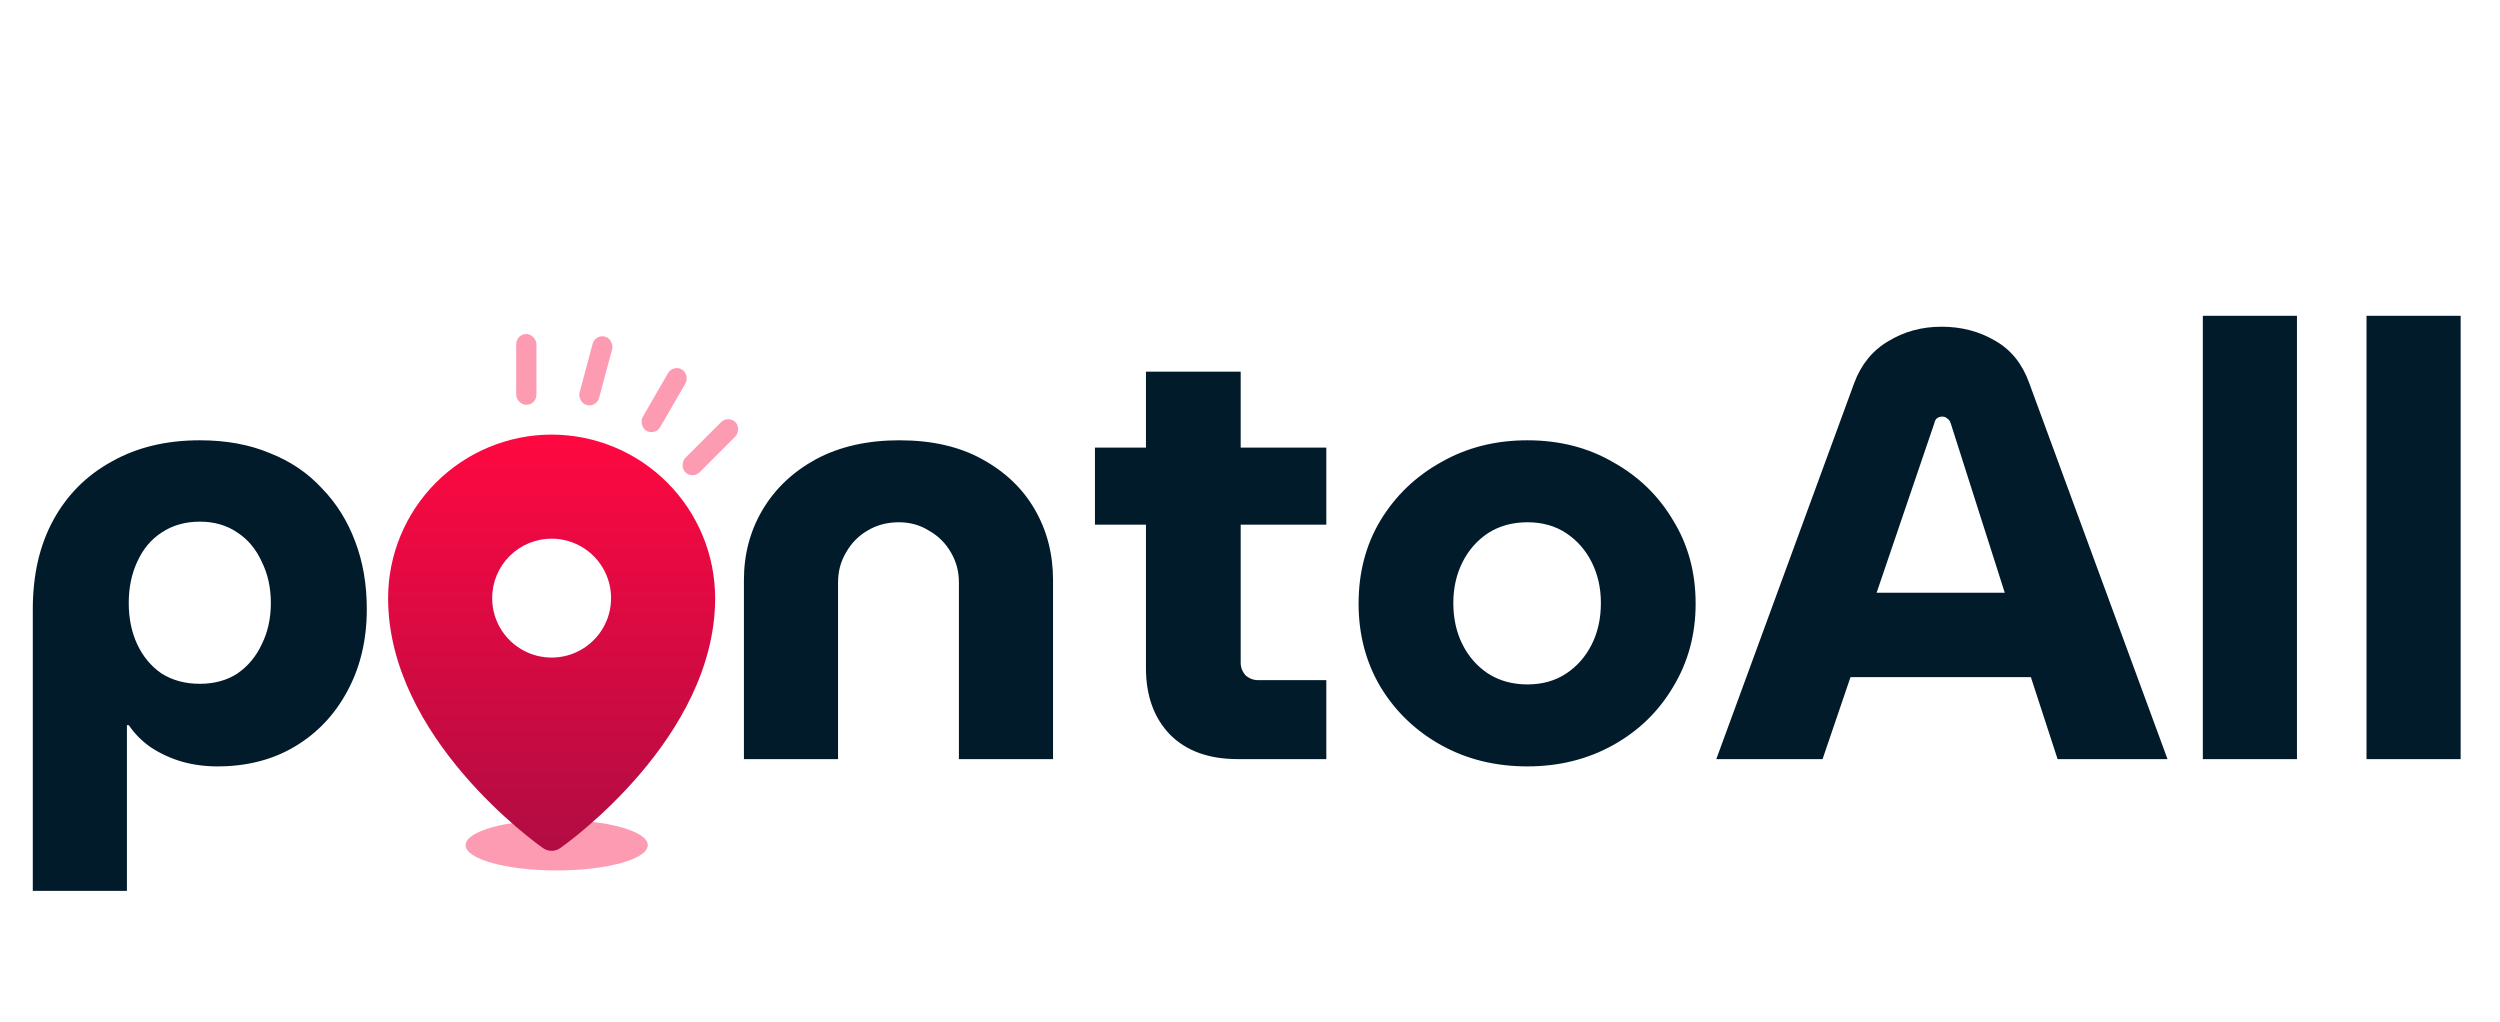 <svg width="247" height="101" viewBox="0 0 247 101" fill="none" xmlns="http://www.w3.org/2000/svg">
<path d="M19.74 43.5C22.34 43.5 24.64 43.92 26.64 44.76C28.68 45.56 30.4 46.72 31.8 48.24C33.24 49.72 34.34 51.48 35.1 53.52C35.86 55.52 36.24 57.74 36.24 60.18C36.24 63.22 35.6 65.92 34.32 68.28C33.08 70.6 31.36 72.42 29.16 73.74C26.96 75.06 24.4 75.72 21.48 75.72C20.24 75.72 19.06 75.56 17.94 75.24C16.86 74.92 15.86 74.46 14.94 73.86C14.06 73.26 13.32 72.52 12.72 71.64H12.54V88.02H3.24V60.18C3.24 56.78 3.92 53.84 5.28 51.36C6.64 48.88 8.56 46.96 11.04 45.6C13.52 44.2 16.42 43.5 19.74 43.5ZM19.74 51.54C18.3 51.54 17.04 51.9 15.96 52.62C14.92 53.3 14.12 54.26 13.56 55.5C13 56.7 12.72 58.06 12.72 59.58C12.72 61.1 13 62.46 13.56 63.66C14.12 64.86 14.92 65.82 15.96 66.54C17.04 67.22 18.3 67.56 19.74 67.56C21.18 67.56 22.42 67.22 23.46 66.54C24.5 65.82 25.3 64.86 25.86 63.66C26.46 62.46 26.76 61.1 26.76 59.58C26.76 58.06 26.46 56.7 25.86 55.5C25.3 54.26 24.5 53.3 23.46 52.62C22.42 51.9 21.18 51.54 19.74 51.54ZM73.499 75V57.3C73.499 54.74 74.12 52.42 75.359 50.34C76.6 48.26 78.359 46.6 80.639 45.36C82.96 44.12 85.7 43.5 88.859 43.5C92.059 43.5 94.779 44.12 97.019 45.36C99.299 46.6 101.04 48.26 102.24 50.34C103.44 52.42 104.04 54.74 104.04 57.3V75H94.74V57.54C94.74 56.46 94.48 55.48 93.96 54.6C93.439 53.68 92.719 52.96 91.799 52.44C90.919 51.88 89.919 51.6 88.799 51.6C87.639 51.6 86.6 51.88 85.68 52.44C84.799 52.96 84.1 53.68 83.579 54.6C83.059 55.48 82.799 56.46 82.799 57.54V75H73.499ZM122.28 75C119.44 75 117.22 74.2 115.62 72.6C114.02 70.96 113.22 68.76 113.22 66V36.72H122.58V65.46C122.58 65.94 122.74 66.36 123.06 66.72C123.42 67.04 123.84 67.2 124.32 67.2H131.04V75H122.28ZM108.18 51.84V44.22H131.04V51.84H108.18ZM150.908 75.72C147.748 75.72 144.908 75.02 142.388 73.62C139.868 72.22 137.868 70.3 136.388 67.86C134.948 65.42 134.228 62.68 134.228 59.64C134.228 56.56 134.948 53.82 136.388 51.42C137.868 48.98 139.868 47.06 142.388 45.66C144.908 44.22 147.748 43.5 150.908 43.5C154.068 43.5 156.888 44.22 159.368 45.66C161.888 47.06 163.868 48.98 165.308 51.42C166.788 53.82 167.528 56.56 167.528 59.64C167.528 62.68 166.788 65.42 165.308 67.86C163.868 70.3 161.888 72.22 159.368 73.62C156.848 75.02 154.028 75.72 150.908 75.72ZM150.908 67.62C152.388 67.62 153.668 67.26 154.748 66.54C155.828 65.82 156.668 64.86 157.268 63.66C157.868 62.46 158.168 61.1 158.168 59.58C158.168 58.1 157.868 56.76 157.268 55.56C156.668 54.36 155.828 53.4 154.748 52.68C153.668 51.96 152.388 51.6 150.908 51.6C149.428 51.6 148.128 51.96 147.008 52.68C145.928 53.4 145.088 54.36 144.488 55.56C143.888 56.76 143.588 58.1 143.588 59.58C143.588 61.1 143.888 62.46 144.488 63.66C145.088 64.86 145.928 65.82 147.008 66.54C148.128 67.26 149.428 67.62 150.908 67.62ZM169.57 75L183.19 37.86C183.87 36.02 184.99 34.64 186.55 33.72C188.11 32.76 189.87 32.28 191.83 32.28C193.79 32.28 195.55 32.74 197.11 33.66C198.67 34.54 199.79 35.92 200.47 37.8L214.15 75H203.29L200.65 66.9H182.83L180.07 75H169.57ZM185.41 58.56H198.07L192.73 41.82C192.65 41.58 192.53 41.42 192.37 41.34C192.25 41.22 192.09 41.16 191.89 41.16C191.69 41.16 191.51 41.22 191.35 41.34C191.23 41.46 191.15 41.62 191.11 41.82L185.41 58.56ZM217.64 75V31.2H226.94V75H217.64ZM233.812 75V31.2H243.112V75H233.812Z" fill="#021B2B"/>
<rect x="71.95" y="41" width="2" height="7" rx="1" transform="rotate(45 71.95 41)" fill="#FD9BB2"/>
<rect x="66.5" y="36" width="2" height="7" rx="1" transform="rotate(30 66.5 36)" fill="#FD9BB2"/>
<rect x="58.812" y="33" width="2" height="7" rx="1" transform="rotate(15 58.812 33)" fill="#FD9BB2"/>
<rect x="51" y="33" width="2" height="7" rx="1" fill="#FD9BB2"/>
<ellipse cx="55" cy="83.5" rx="9" ry="2.5" fill="#FD9BB2"/>
<path d="M54.5 42.938C50.217 42.942 46.11 44.646 43.081 47.675C40.052 50.704 38.349 54.81 38.344 59.094C38.344 72.918 53.031 83.359 53.657 83.796C53.904 83.969 54.199 84.062 54.5 84.062C54.801 84.062 55.096 83.969 55.343 83.796C55.969 83.359 70.656 72.918 70.656 59.094C70.651 54.81 68.948 50.704 65.919 47.675C62.89 44.646 58.783 42.942 54.5 42.938ZM54.5 53.219C55.662 53.219 56.798 53.563 57.764 54.209C58.73 54.854 59.483 55.772 59.928 56.846C60.373 57.919 60.489 59.1 60.262 60.24C60.035 61.38 59.476 62.426 58.654 63.248C57.833 64.07 56.786 64.629 55.646 64.856C54.507 65.083 53.325 64.966 52.252 64.522C51.178 64.077 50.261 63.324 49.615 62.358C48.97 61.392 48.625 60.256 48.625 59.094C48.625 57.536 49.244 56.041 50.346 54.94C51.447 53.838 52.942 53.219 54.5 53.219Z" fill="url(#paint0_linear_68_3)"/>
<defs>
<linearGradient id="paint0_linear_68_3" x1="54.5" y1="42.938" x2="54.5" y2="84.062" gradientUnits="userSpaceOnUse">
<stop stop-color="#FF0841"/>
<stop offset="1" stop-color="#B10C43"/>
</linearGradient>
</defs>
</svg>
